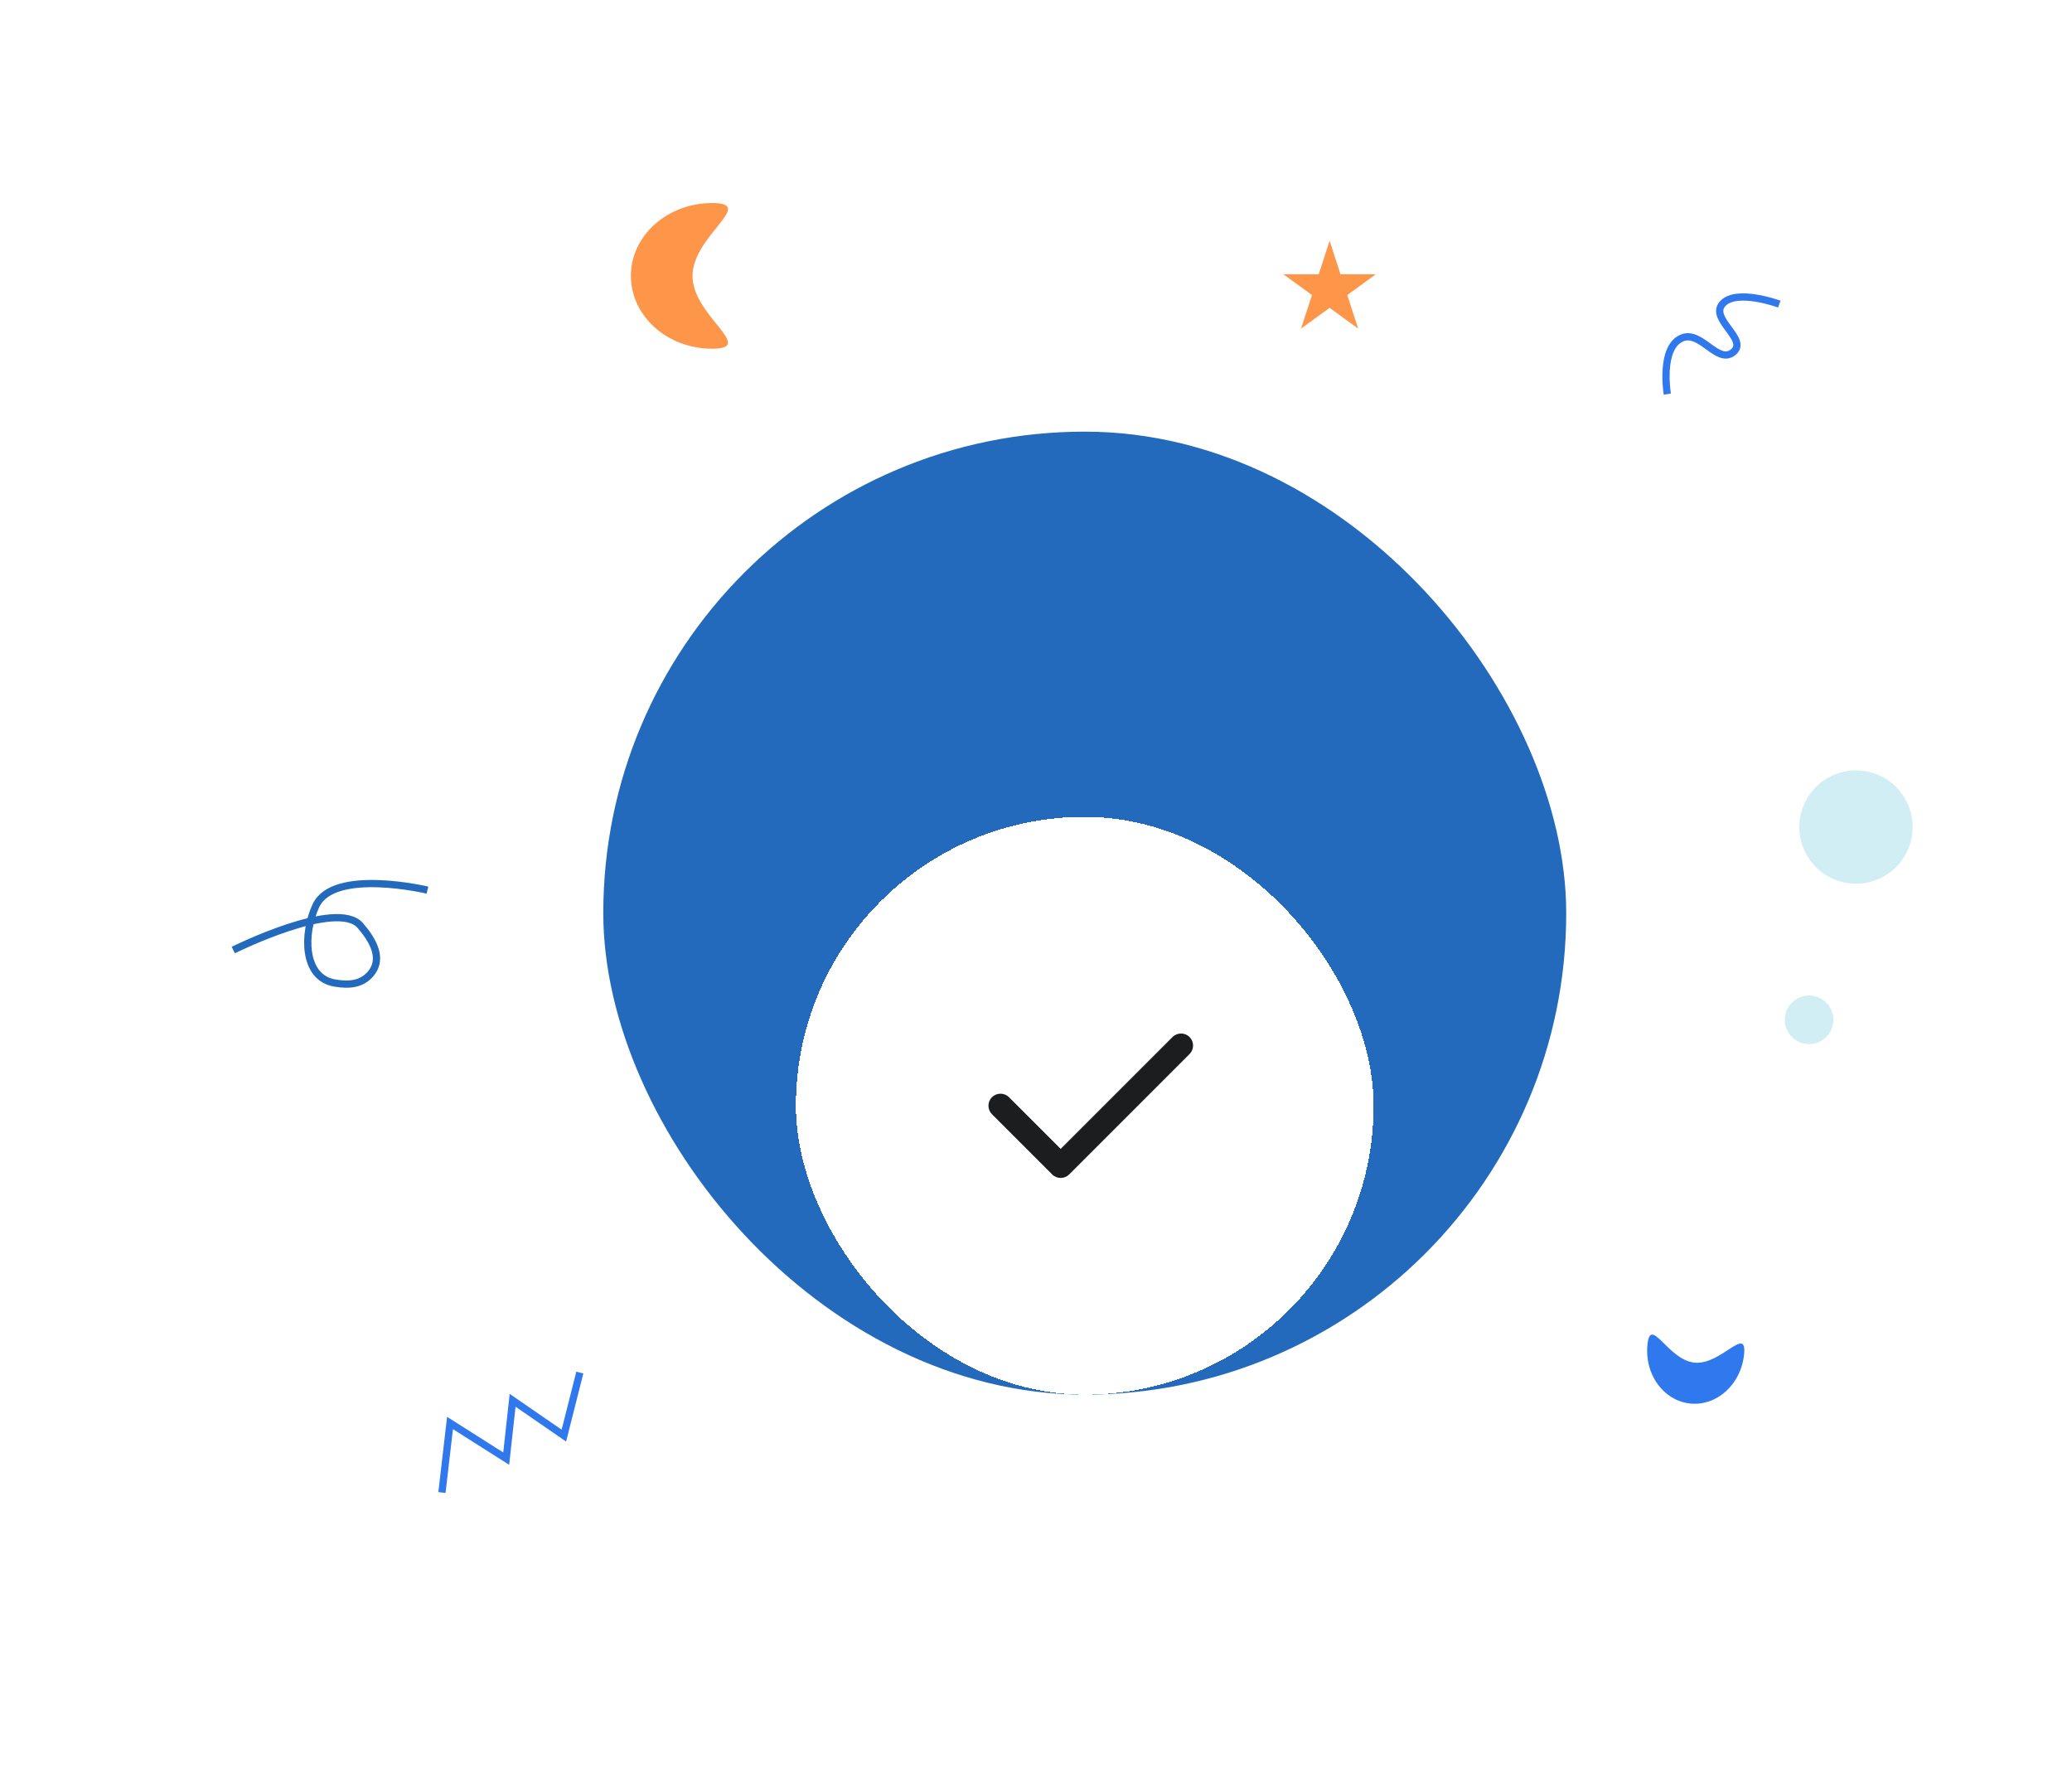 <svg width="286" height="246" viewBox="0 0 286 246" fill="none" xmlns="http://www.w3.org/2000/svg">
<path d="M95.59 38.079C95.59 43.631 104.489 48.132 98.296 48.132C92.103 48.132 87.083 43.631 87.083 38.079C87.083 32.526 92.103 28.025 98.296 28.025C104.489 28.025 95.59 32.526 95.59 38.079Z" fill="#FE964A"/>
<path d="M183.529 33.229L185.033 37.86H189.903L185.963 40.723L187.468 45.354L183.529 42.492L179.589 45.354L181.094 40.723L177.154 37.86H182.024L183.529 33.229Z" fill="#FE964A"/>
<path d="M32.202 131.128C32.202 131.128 46.488 124.013 49.728 127.742C51.509 129.791 52.853 132.273 51.259 134.289C50.03 135.843 48.255 136.041 46.176 135.676C41.773 134.903 41.839 128.788 43.607 125.001C46.047 119.773 59.002 122.859 59.002 122.859" stroke="#236ABD" strokeWidth="2.681"/>
<circle cx="256.184" cy="114.152" r="7.82" fill="#D0EEF4"/>
<circle cx="249.709" cy="140.761" r="3.351" fill="#D0EEF4"/>
<path d="M61.003 206.005L62.115 196.409L69.872 201.326L70.756 193.276L77.831 198.149L80.034 189.446" stroke="#2F78EE" strokeWidth="2.234"/>
<path d="M230.142 54.396C230.142 54.396 229.055 47.935 232.176 46.647C234.798 45.566 237.071 50.35 239.226 48.615C241.408 46.858 235.96 44.075 237.735 41.974C239.602 39.762 245.598 41.974 245.598 41.974" stroke="#2F78EE" strokeWidth="2.681"/>
<path d="M233.885 188.077C237.568 188.448 241.148 182.845 240.735 186.953C240.321 191.061 237 194.091 233.317 193.72C229.634 193.349 226.984 189.719 227.397 185.611C227.811 181.503 230.202 187.707 233.885 188.077Z" fill="#2F78EE"/>
<rect x="83.272" y="59.577" width="132.915" height="132.915" rx="66.458" fill="#236ABD"/>
<g filter="url(#filter0_d_1229_10114)">
<rect x="109.854" y="86.16" width="79.749" height="79.749" rx="39.874" fill="white" shape-rendering="crispEdges"/>
<path fillRule="evenodd" clipRule="evenodd" d="M164.195 116.553C164.844 117.201 164.844 118.253 164.195 118.902L147.581 135.517C146.932 136.165 145.88 136.165 145.231 135.517L136.924 127.209C136.275 126.561 136.275 125.509 136.924 124.86C137.573 124.211 138.625 124.211 139.274 124.86L146.406 131.992L161.846 116.553C162.495 115.904 163.547 115.904 164.195 116.553Z" fill="#1C1D1E"/>
</g>
<defs>
<filter id="filter0_d_1229_10114" x="56.688" y="59.577" width="186.081" height="186.081" filterUnits="userSpaceOnUse" color-interpolation-filters="sRGB">
<feFlood flood-opacity="0" result="BackgroundImageFix"/>
<feColorMatrix in="SourceAlpha" type="matrix" values="0 0 0 0 0 0 0 0 0 0 0 0 0 0 0 0 0 0 127 0" result="hardAlpha"/>
<feOffset dy="26.583"/>
<feGaussianBlur stdDeviation="26.583"/>
<feComposite in2="hardAlpha" operator="out"/>
<feColorMatrix type="matrix" values="0 0 0 0 0 0 0 0 0 0 0 0 0 0 0 0 0 0 0.3 0"/>
<feBlend mode="normal" in2="BackgroundImageFix" result="effect1_dropShadow_1229_10114"/>
<feBlend mode="normal" in="SourceGraphic" in2="effect1_dropShadow_1229_10114" result="shape"/>
</filter>
</defs>
</svg>
